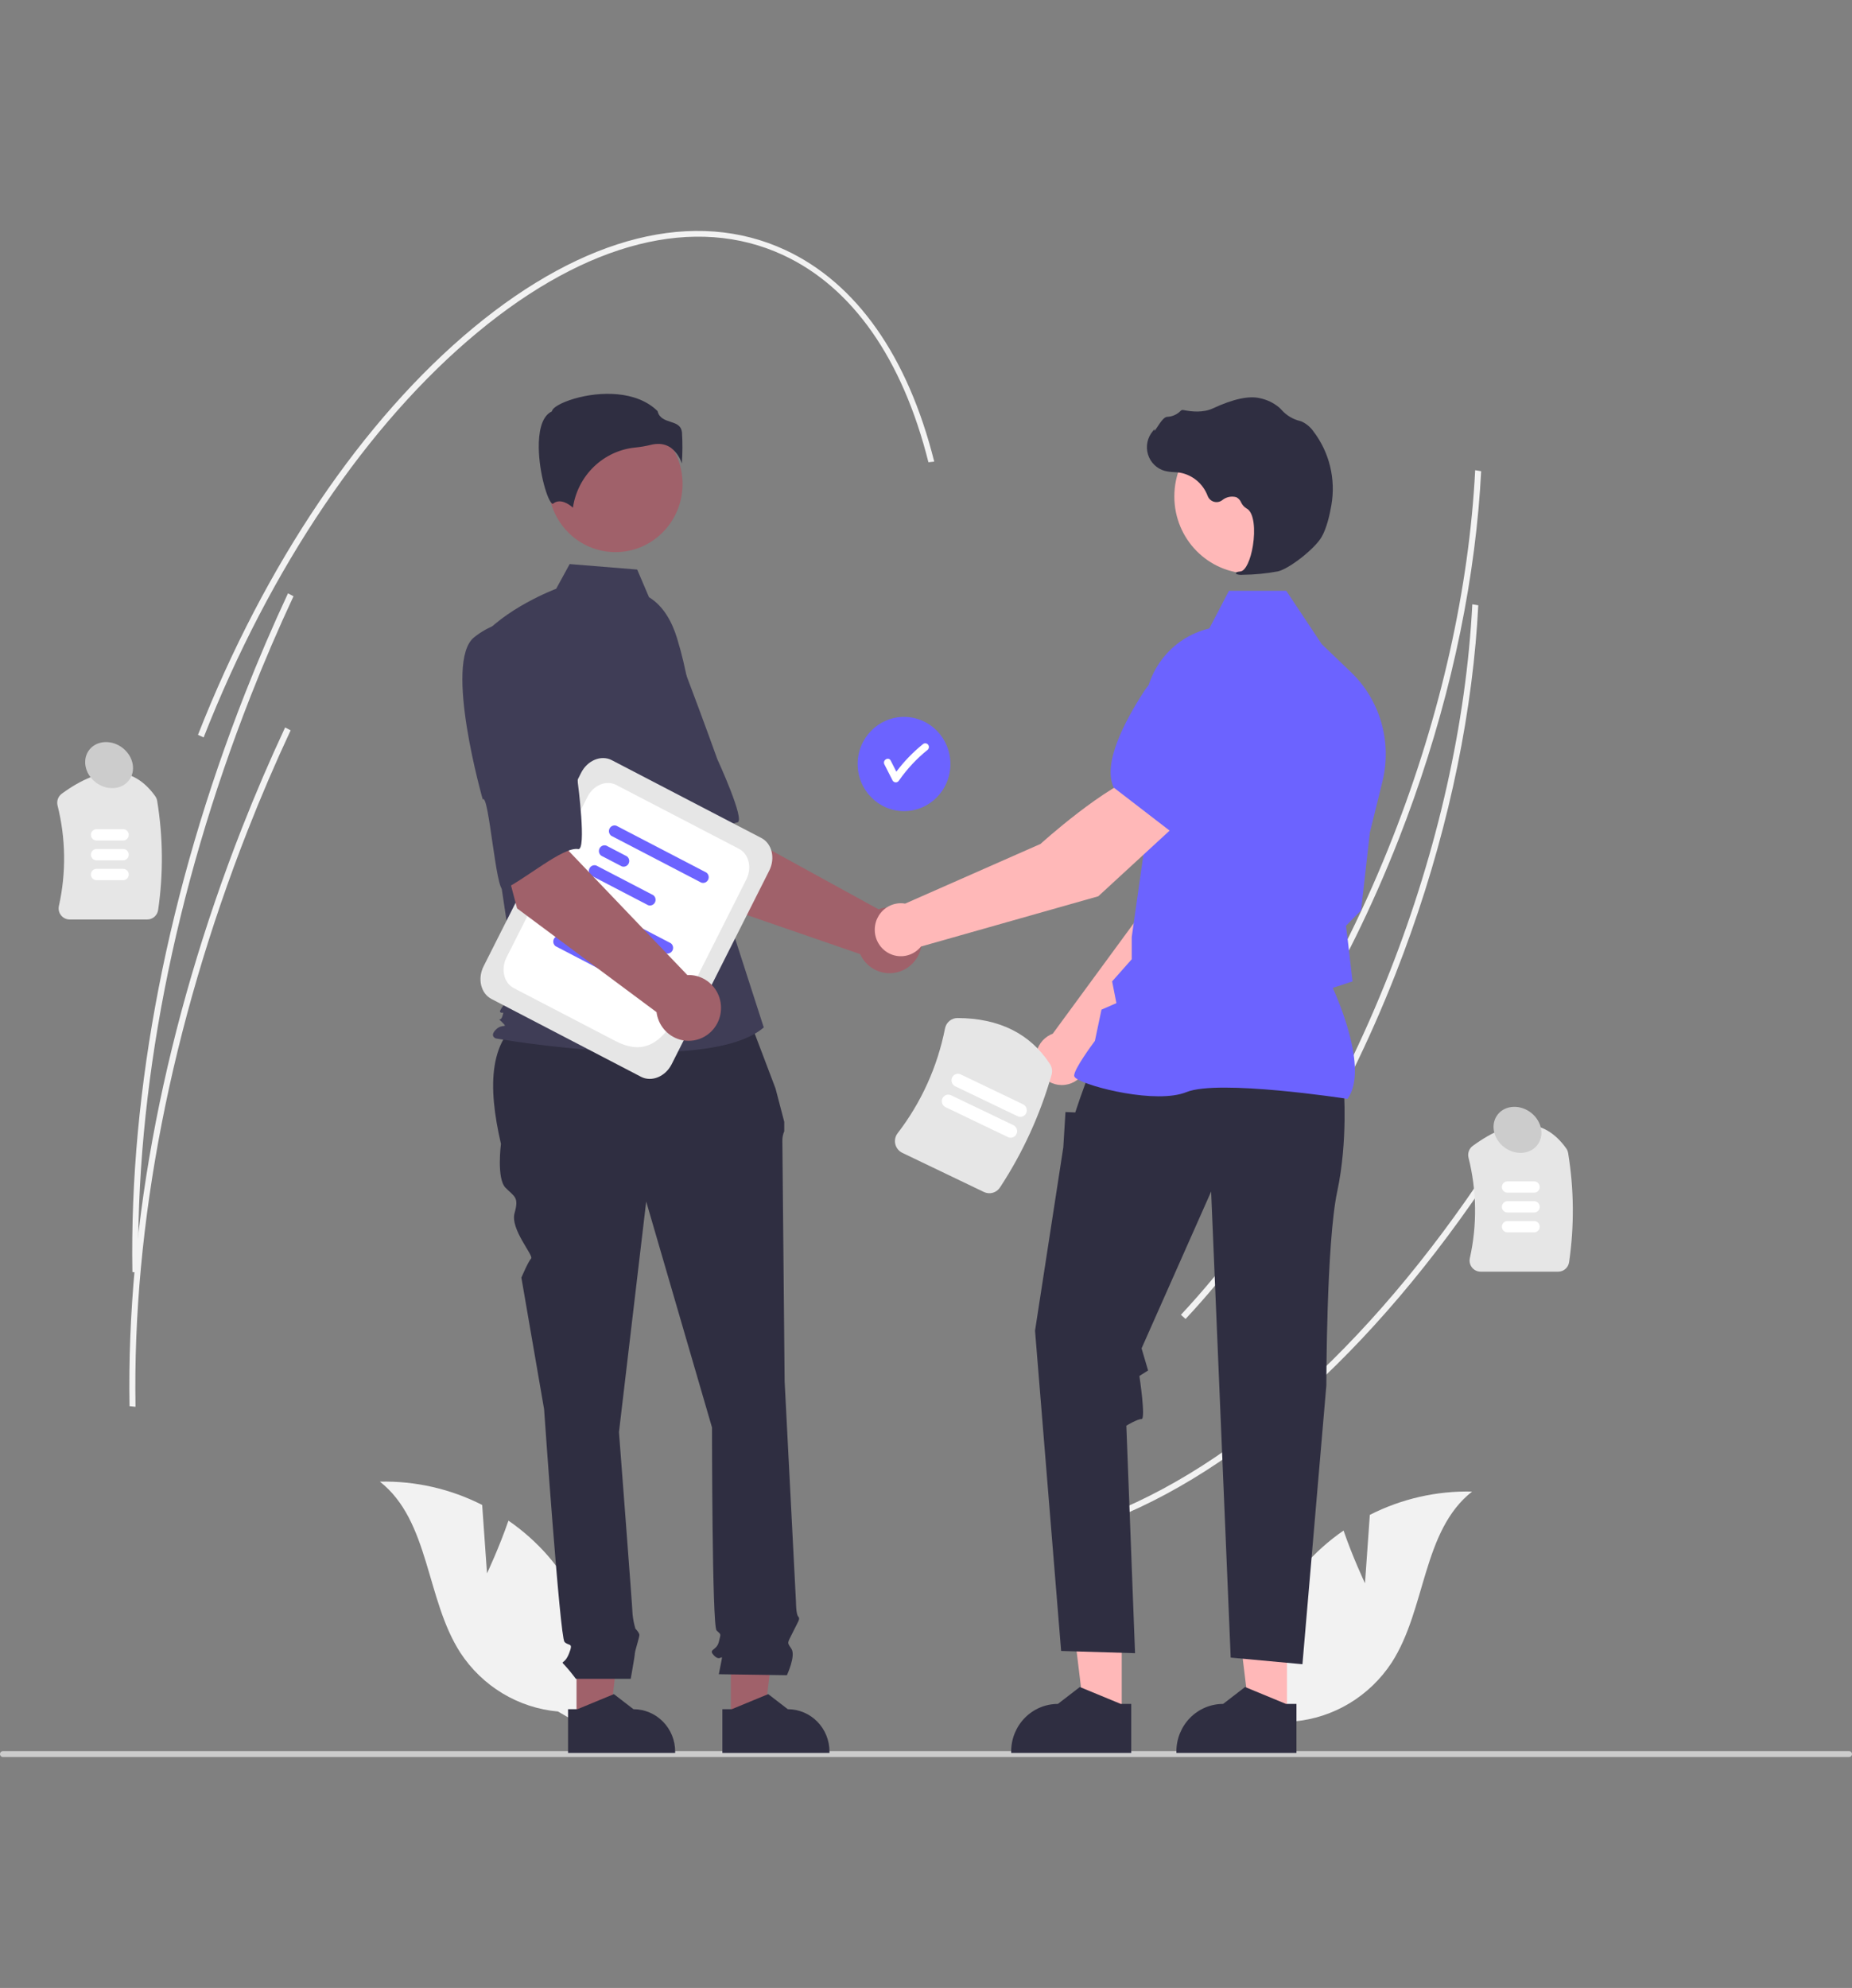 <svg width="369" height="396" viewBox="0 0 369 396" fill="none" xmlns="http://www.w3.org/2000/svg">
<rect x="0" y="0" width="369" height="396" fill="#808080" stroke="none"/>
<g clip-path="url(#clip0_4022_1991)">
<path d="M294.582 101.374C292.665 122.827 287.204 145.449 278.64 167.275C268.049 194.266 253.579 218.04 236.793 236.026L235.862 235.201C252.566 217.302 266.97 193.633 277.517 166.753C287.049 142.463 292.718 117.184 293.92 93.663L295.11 93.865C294.984 96.35 294.808 98.853 294.582 101.374Z" fill="#F2F2F2"/>
<path d="M302.217 225.97C278.641 264.069 250.038 291.291 221.677 302.621L221.104 301.552C249.268 290.301 277.703 263.218 301.171 225.294L302.217 225.97Z" fill="#F2F2F2"/>
<path d="M294.01 128.084C292.093 149.538 286.632 172.159 278.067 193.985C267.476 220.976 253.006 244.75 236.221 262.736L235.29 261.911C251.993 244.012 266.398 220.343 276.945 193.463C286.476 169.173 292.146 143.895 293.347 120.373L294.538 120.575C294.411 123.06 294.235 125.563 294.01 128.084Z" fill="#F2F2F2"/>
<path d="M29.341 183.161H13.873C13.542 183.162 13.216 183.087 12.918 182.941C12.62 182.795 12.359 182.583 12.153 182.32C11.95 182.064 11.807 181.764 11.735 181.444C11.662 181.123 11.662 180.79 11.734 180.469C13.207 173.866 13.114 167.002 11.464 160.443C11.359 160.011 11.384 159.557 11.536 159.14C11.688 158.723 11.959 158.361 12.315 158.102C20.269 152.291 26.533 152.46 30.933 158.604C31.131 158.884 31.263 159.207 31.318 159.547C32.493 166.727 32.559 174.049 31.511 181.248C31.438 181.78 31.178 182.266 30.779 182.618C30.38 182.97 29.869 183.163 29.341 183.161Z" fill="#E6E6E6"/>
<path d="M24.545 167.426H19.224C18.93 167.426 18.648 167.308 18.44 167.096C18.232 166.885 18.115 166.598 18.115 166.299C18.115 166 18.232 165.714 18.44 165.502C18.648 165.291 18.93 165.172 19.224 165.172H24.545C24.839 165.173 25.121 165.292 25.328 165.503C25.536 165.715 25.653 166.001 25.653 166.299C25.653 166.598 25.536 166.884 25.328 167.095C25.121 167.307 24.839 167.426 24.545 167.426Z" fill="white"/>
<path d="M24.545 171.379H19.224C18.93 171.379 18.648 171.26 18.44 171.049C18.232 170.837 18.115 170.551 18.115 170.252C18.115 169.953 18.232 169.666 18.44 169.455C18.648 169.243 18.93 169.125 19.224 169.125H24.545C24.839 169.125 25.121 169.244 25.328 169.456C25.536 169.667 25.653 169.953 25.653 170.252C25.653 170.55 25.536 170.837 25.328 171.048C25.121 171.259 24.839 171.378 24.545 171.379Z" fill="white"/>
<path d="M24.545 175.331H19.224C18.93 175.331 18.648 175.212 18.44 175.001C18.232 174.79 18.115 174.503 18.115 174.204C18.115 173.905 18.232 173.619 18.44 173.407C18.648 173.196 18.93 173.077 19.224 173.077H24.545C24.839 173.078 25.121 173.197 25.328 173.408C25.536 173.619 25.653 173.906 25.653 174.204C25.653 174.503 25.536 174.789 25.328 175C25.121 175.211 24.839 175.33 24.545 175.331Z" fill="white"/>
<path d="M310.467 253.316H294.999C294.668 253.316 294.342 253.241 294.044 253.096C293.746 252.95 293.485 252.738 293.279 252.475C293.076 252.218 292.933 251.919 292.86 251.598C292.788 251.278 292.787 250.945 292.86 250.624C294.333 244.021 294.24 237.157 292.59 230.597C292.485 230.165 292.51 229.712 292.662 229.295C292.814 228.877 293.085 228.516 293.441 228.256C301.395 222.446 307.659 222.614 312.059 228.758C312.257 229.038 312.389 229.361 312.444 229.702C313.619 236.881 313.684 244.203 312.637 251.403C312.564 251.934 312.304 252.421 311.905 252.773C311.506 253.124 310.995 253.317 310.467 253.316Z" fill="#E6E6E6"/>
<path d="M305.672 237.581H300.35C300.056 237.58 299.775 237.461 299.567 237.25C299.36 237.039 299.243 236.752 299.243 236.454C299.243 236.156 299.36 235.869 299.567 235.658C299.775 235.447 300.056 235.328 300.35 235.327H305.672C305.966 235.327 306.248 235.446 306.456 235.657C306.664 235.868 306.781 236.155 306.781 236.454C306.781 236.753 306.664 237.04 306.456 237.251C306.248 237.462 305.966 237.581 305.672 237.581Z" fill="white"/>
<path d="M305.672 241.533H300.35C300.056 241.533 299.775 241.414 299.567 241.202C299.36 240.991 299.243 240.705 299.243 240.406C299.243 240.108 299.36 239.822 299.567 239.61C299.775 239.399 300.056 239.28 300.35 239.279H305.672C305.966 239.279 306.248 239.398 306.456 239.609C306.664 239.821 306.781 240.107 306.781 240.406C306.781 240.705 306.664 240.992 306.456 241.203C306.248 241.415 305.966 241.533 305.672 241.533Z" fill="white"/>
<path d="M305.672 245.486H300.35C300.056 245.485 299.775 245.366 299.567 245.155C299.36 244.943 299.243 244.657 299.243 244.359C299.243 244.06 299.36 243.774 299.567 243.563C299.775 243.351 300.056 243.232 300.35 243.232H305.672C305.966 243.232 306.248 243.351 306.456 243.562C306.664 243.773 306.781 244.06 306.781 244.359C306.781 244.658 306.664 244.944 306.456 245.156C306.248 245.367 305.966 245.486 305.672 245.486Z" fill="white"/>
<path d="M369 349.412C369 349.489 368.985 349.566 368.956 349.637C368.927 349.709 368.885 349.774 368.831 349.828C368.777 349.883 368.713 349.926 368.643 349.956C368.573 349.985 368.497 350 368.421 350H0.579C0.425 350 0.278 349.938 0.17 349.828C0.061 349.718 0 349.568 0 349.412C0 349.256 0.061 349.107 0.17 348.996C0.278 348.886 0.425 348.824 0.579 348.824H368.421C368.497 348.824 368.573 348.839 368.643 348.868C368.713 348.898 368.777 348.941 368.831 348.996C368.885 349.051 368.927 349.115 368.956 349.187C368.985 349.258 369 349.335 369 349.412Z" fill="#CCCCCC"/>
<path d="M97.034 313.416L96.069 299.786C89.749 296.577 82.754 294.983 75.69 295.144C85.628 302.946 84.832 318.541 91.714 329.213C93.886 332.525 96.763 335.298 100.133 337.327C103.504 339.355 107.28 340.588 111.183 340.933L119.453 345.766C120.399 339.414 119.978 332.93 118.22 326.759C116.461 320.589 113.407 314.879 109.266 310.023C106.917 307.323 104.242 304.933 101.305 302.911C99.498 308.183 97.034 313.416 97.034 313.416Z" fill="#F2F2F2"/>
<path d="M271.966 315.392L272.931 301.762C279.25 298.553 286.246 296.959 293.309 297.12C283.372 304.922 284.168 320.517 277.286 331.189C275.114 334.501 272.236 337.274 268.866 339.303C265.496 341.332 261.72 342.564 257.817 342.909L249.547 347.742C248.6 341.39 249.021 334.906 250.78 328.736C252.538 322.565 255.593 316.855 259.733 311.999C262.083 309.299 264.757 306.909 267.694 304.888C269.502 310.16 271.966 315.392 271.966 315.392Z" fill="#F2F2F2"/>
<path d="M180.123 161.578C185.226 161.578 189.364 157.376 189.364 152.192C189.364 147.007 185.226 142.805 180.123 142.805C175.019 142.805 170.881 147.007 170.881 152.192C170.881 157.376 175.019 161.578 180.123 161.578Z" fill="#6C63FF"/>
<path d="M184.867 148.279C184.728 148.145 184.543 148.07 184.351 148.07C184.159 148.07 183.974 148.145 183.835 148.279C181.874 149.868 180.113 151.695 178.591 153.72C178.217 152.986 177.844 152.252 177.47 151.517C177.039 150.67 175.779 151.418 176.21 152.265C176.757 153.339 177.303 154.414 177.85 155.488C177.916 155.597 178.008 155.688 178.118 155.751C178.229 155.814 178.353 155.847 178.48 155.847C178.606 155.847 178.73 155.814 178.841 155.751C178.951 155.688 179.044 155.597 179.11 155.488C180.731 153.167 182.67 151.093 184.867 149.327C185.002 149.188 185.079 149 185.079 148.803C185.079 148.607 185.002 148.419 184.867 148.279Z" fill="white"/>
<path d="M138.773 178.809L124.837 156.579L140.974 147.801L145.21 164.761L175.052 181.142C176.23 180.711 177.506 180.638 178.724 180.931C179.943 181.224 181.051 181.871 181.913 182.793C182.776 183.715 183.356 184.872 183.582 186.123C183.809 187.374 183.672 188.664 183.189 189.838C182.706 191.011 181.897 192.016 180.861 192.731C179.825 193.445 178.607 193.838 177.355 193.862C176.103 193.885 174.872 193.538 173.81 192.862C172.749 192.187 171.905 191.213 171.379 190.058L138.773 178.809Z" fill="#A0616A"/>
<path d="M114.656 129.917C110.278 136.447 125.838 160.183 125.838 160.183C126.596 158.524 133.842 177.162 135.056 176.061C138.505 172.932 143.905 164.215 146.907 163.827C148.623 163.605 142.926 151.239 142.926 151.239C142.926 151.239 140.322 143.938 136.788 134.61C135.838 131.955 134.241 129.586 132.147 127.726C130.052 125.866 127.529 124.574 124.811 123.971C124.811 123.971 119.035 123.387 114.656 129.917Z" fill="#3F3D56"/>
<path d="M114.87 342.671L121.488 342.67L124.637 316.74L114.869 316.741L114.87 342.671Z" fill="#A0616A"/>
<path d="M113.182 340.476L115.044 340.476L122.317 337.471L126.215 340.475H126.216C128.419 340.475 130.531 341.364 132.089 342.946C133.647 344.529 134.522 346.675 134.522 348.912V349.186L113.182 349.187L113.182 340.476Z" fill="#2F2E41"/>
<path d="M145.617 342.671L152.235 342.67L155.384 316.74L145.616 316.741L145.617 342.671Z" fill="#A0616A"/>
<path d="M143.929 340.476L145.792 340.476L153.064 337.471L156.962 340.475H156.963C159.166 340.475 161.278 341.364 162.836 342.946C164.394 344.529 165.269 346.675 165.269 348.912V349.186L143.929 349.187L143.929 340.476Z" fill="#2F2E41"/>
<path d="M148.482 200.909L105.434 202.002C97.258 206.513 97.134 216.276 99.813 227.867C99.813 227.867 98.909 234.756 100.717 236.593C102.526 238.431 103.43 238.431 102.526 241.646C101.622 244.861 106.4 250.112 105.819 250.701C105.239 251.291 103.882 254.506 103.882 254.506L108.404 280.686C108.404 280.686 111.569 326.156 112.473 327.074C113.378 327.993 114.282 327.074 113.378 329.371C112.473 331.667 111.569 330.749 112.473 331.667C113.275 332.545 114.029 333.464 114.734 334.423H125.666C125.666 334.423 126.491 329.83 126.491 329.371C126.491 328.911 127.395 326.156 127.395 325.696C127.395 325.237 126.596 324.425 126.596 324.425C126.319 323.492 126.133 322.533 126.038 321.563C126.038 320.644 123.325 285.279 123.325 285.279L128.751 239.349L141.864 284.36C141.864 284.36 141.864 323.859 142.768 324.778C143.673 325.696 143.673 325.237 143.221 327.074C142.768 328.911 140.96 328.452 142.316 329.83C143.673 331.208 144.125 328.911 143.673 331.208L143.221 333.504L156.786 333.702C156.786 333.702 158.594 329.83 157.69 328.452C156.786 327.074 156.84 327.45 157.943 325.196C159.046 322.941 159.499 322.481 159.046 322.022C158.594 321.563 158.594 319.12 158.594 319.12L156.333 275.174C156.333 275.174 155.881 228.786 155.881 227.408C155.847 226.699 155.976 225.991 156.257 225.341V223.471L154.525 216.844L148.482 200.909Z" fill="#2F2E41"/>
<path d="M122.622 109.986C130.009 109.986 135.998 103.904 135.998 96.4C135.998 88.897 130.009 82.814 122.622 82.814C115.235 82.814 109.247 88.897 109.247 96.4C109.247 103.904 115.235 109.986 122.622 109.986Z" fill="#A0616A"/>
<path d="M129.31 118.966C132.191 120.706 133.915 123.903 134.905 127.157C136.737 133.18 137.839 139.407 138.188 145.702L139.233 164.545L152.177 204.669C140.959 214.31 98.793 206.86 98.793 206.86C98.793 206.86 97.498 206.422 98.793 205.107C100.087 203.792 101.347 204.957 100.053 203.642C98.758 202.327 99.651 203.792 100.082 202.477C100.514 201.163 100.082 202.039 99.651 201.601C99.219 201.162 102.991 197.218 102.991 197.218L99.539 174.187L95.225 127.731C100.402 121.157 110.815 117.282 110.815 117.282L113.505 112.363L126.958 113.456L129.31 118.966Z" fill="#3F3D56"/>
<path d="M133.648 89.182C134.688 89.97 135.458 91.069 135.85 92.324C136.001 90.272 136.011 88.212 135.879 86.159C135.721 84.716 134.721 84.392 133.563 84.016C132.518 83.676 131.335 83.292 131.017 81.892C126.812 77.737 119.493 77.947 114.485 79.396C111.728 80.193 110.142 81.218 110.001 81.818L109.971 81.942L109.859 81.998C107.735 83.077 107.321 86.485 107.348 89.153C107.4 94.18 109.109 99.89 110.072 100.354C110.123 100.379 110.136 100.369 110.158 100.35C111.607 99.174 113.376 100.44 114.153 101.128C114.611 98.004 116.087 95.125 118.345 92.953C120.603 90.78 123.512 89.439 126.609 89.143C127.62 89.043 128.623 88.873 129.611 88.631C130.112 88.5 130.627 88.431 131.145 88.427C132.035 88.413 132.909 88.677 133.648 89.182Z" fill="#2F2E41"/>
<path d="M216.68 211.735L242.409 185.196L249.188 163.97L238.279 159.488C232.875 165.025 227.313 181.974 227.313 181.974L209.752 205.915C209.612 205.968 209.472 206.024 209.334 206.09C208.526 206.478 207.829 207.071 207.312 207.812C206.795 208.553 206.475 209.417 206.383 210.32C206.291 211.224 206.43 212.136 206.786 212.969C207.142 213.802 207.704 214.527 208.417 215.075C209.13 215.623 209.971 215.975 210.857 216.097C211.743 216.218 212.645 216.106 213.475 215.77C214.306 215.434 215.037 214.886 215.599 214.18C216.16 213.473 216.533 212.631 216.68 211.735Z" fill="#FFB8B8"/>
<path d="M235.303 161.916L249.098 165.97L249.15 165.96C254.221 164.96 258.232 156.4 260.704 149.395C261.517 147.085 261.436 144.547 260.478 142.294C259.519 140.042 257.755 138.244 255.541 137.262C253.903 136.55 252.101 136.317 250.34 136.589C248.578 136.862 246.927 137.63 245.573 138.806L238.694 144.822L235.303 161.916Z" fill="#6C63FF"/>
<path d="M223.501 341.882L216.081 341.882L212.552 312.814L223.502 312.815L223.501 341.882Z" fill="#FFB8B8"/>
<path d="M225.393 339.422L223.305 339.422L215.152 336.054L210.782 339.421H210.782C208.312 339.421 205.944 340.418 204.198 342.191C202.452 343.965 201.471 346.371 201.471 348.879V349.186L225.393 349.187L225.393 339.422Z" fill="#2F2E41"/>
<path d="M256.42 341.882L249.001 341.882L245.472 312.814L256.421 312.815L256.42 341.882Z" fill="#FFB8B8"/>
<path d="M258.313 339.422L256.224 339.422L248.072 336.054L243.702 339.421H243.701C241.232 339.421 238.864 340.418 237.117 342.191C235.371 343.965 234.39 346.371 234.39 348.879V349.186L258.312 349.187L258.313 339.422Z" fill="#2F2E41"/>
<path d="M267.733 216.678C267.733 216.678 268.599 227.238 266.433 237.357C264.267 247.477 264.267 275.977 264.267 275.977L259.503 331.513L245.209 330.194L241.31 237.357L227.45 268.596L228.749 272.996L227.018 274.096C227.018 274.096 228.316 282.675 227.45 282.675C226.583 282.675 224.417 283.995 224.417 283.995L226.15 329.314L211.423 328.874L206.225 265.076L211.856 228.558L212.289 221.518L214.238 221.599L215.231 218.658L217.054 213.598L267.733 216.678Z" fill="#2F2E41"/>
<path d="M268.482 218.896L268.559 218.786C272.682 212.923 266.481 198.834 265.546 196.791L269.485 195.493L268.598 187.834L268.177 184.419L271.188 181.361L271.197 181.285L272.929 165.885L275.448 155.657C276.398 151.79 276.317 147.737 275.214 143.913C274.111 140.088 272.027 136.631 269.174 133.895L263.351 128.318L256.274 117.682H244.862L240.949 125.19C237.155 126.08 233.789 128.295 231.438 131.447C229.086 134.599 227.897 138.489 228.079 142.44L228.966 162.13L225.494 186.647L225.492 191.083L221.585 195.494L222.438 199.827L219.465 201.121L218.152 207.345C217.608 208.073 214.022 212.93 214.022 214.258C214.022 214.458 214.167 214.65 214.478 214.864C216.922 216.545 230.431 219.972 236.41 217.542C242.778 214.956 268.095 218.836 268.35 218.876L268.482 218.896Z" fill="#6C63FF"/>
<path d="M249.093 114.249C257.441 114.249 264.207 107.375 264.207 98.896C264.207 90.418 257.441 83.544 249.093 83.544C240.746 83.544 233.979 90.418 233.979 98.896C233.979 107.375 240.746 114.249 249.093 114.249Z" fill="#FFB8B8"/>
<path d="M247.646 114.497C249.986 114.473 252.321 114.246 254.623 113.818C256.903 113.284 261.932 109.334 263.303 107C264.321 105.266 264.933 102.584 265.266 100.64C265.716 98.066 265.63 95.426 265.011 92.888C264.393 90.351 263.257 87.974 261.677 85.912C261.068 85.047 260.24 84.366 259.281 83.941C259.196 83.91 259.109 83.882 259.021 83.859C257.631 83.527 256.371 82.78 255.403 81.714C255.214 81.498 255.011 81.297 254.795 81.111C253.708 80.227 252.431 79.617 251.067 79.33C248.865 78.793 245.714 79.466 241.703 81.333C239.688 82.271 237.451 82.009 235.727 81.677C235.63 81.66 235.531 81.67 235.439 81.705C235.348 81.739 235.266 81.798 235.204 81.874C234.492 82.589 233.54 83.004 232.54 83.035C231.928 83.078 231.307 83.957 230.558 85.101C230.389 85.361 230.19 85.664 230.047 85.849L230.018 85.501L229.681 85.899C229.152 86.523 228.787 87.273 228.62 88.079C228.453 88.886 228.489 89.722 228.726 90.51C228.963 91.298 229.392 92.012 229.973 92.586C230.555 93.161 231.27 93.576 232.053 93.794C232.673 93.944 233.307 94.03 233.945 94.049C234.332 94.075 234.732 94.1 235.116 94.158C236.35 94.381 237.505 94.925 238.47 95.737C239.435 96.55 240.176 97.602 240.621 98.792C240.726 99.067 240.892 99.314 241.106 99.513C241.319 99.713 241.576 99.86 241.854 99.943C242.133 100.026 242.427 100.043 242.713 99.992C242.999 99.942 243.27 99.825 243.504 99.651C243.895 99.326 244.357 99.101 244.851 98.996C245.345 98.891 245.857 98.909 246.343 99.049C246.766 99.273 247.1 99.639 247.289 100.083C247.517 100.578 247.886 100.993 248.347 101.274C249.921 102.047 250.119 105.647 249.638 108.665C249.174 111.574 248.164 113.696 247.183 113.825C246.428 113.925 246.342 113.982 246.291 114.119L246.245 114.242L246.333 114.354C246.755 114.497 247.203 114.546 247.646 114.497Z" fill="#2F2E41"/>
<path d="M235.106 163.558L227.842 154.155C220.442 156.225 207.311 168.113 207.311 168.113L180.346 180C179.446 179.846 178.522 179.936 177.667 180.261C176.812 180.585 176.056 181.133 175.476 181.848C174.895 182.563 174.51 183.421 174.36 184.336C174.21 185.25 174.3 186.189 174.62 187.057C174.941 187.925 175.48 188.692 176.185 189.28C176.89 189.869 177.736 190.259 178.636 190.41C179.536 190.562 180.46 190.469 181.314 190.143C182.169 189.816 182.923 189.267 183.502 188.55L218.826 178.54L235.106 163.558Z" fill="#FFB8B8"/>
<path d="M233.365 165.708L244.828 152.728L245.465 143.531C245.583 141.725 245.202 139.921 244.364 138.323C243.526 136.726 242.266 135.398 240.724 134.49C238.626 133.274 236.152 132.912 233.801 133.478C231.451 134.044 229.4 135.496 228.062 137.539C224.012 143.74 219.655 152.123 221.897 156.85L221.92 156.898L233.365 165.708Z" fill="#6C63FF"/>
<path d="M127.713 214.495L97.92 198.996C95.801 197.893 95.099 194.969 96.355 192.477L115.781 153.95C117.037 151.458 119.783 150.328 121.902 151.43L151.695 166.929C153.814 168.031 154.516 170.956 153.26 173.447L133.834 211.975C132.578 214.467 129.832 215.597 127.713 214.495Z" fill="#E6E6E6"/>
<path d="M122.622 207.37L102.381 196.84C100.396 195.807 99.739 193.068 100.915 190.735L117.054 158.727C118.23 156.393 120.802 155.335 122.787 156.367L147.235 169.085C149.219 170.118 149.877 172.856 148.7 175.19L139.933 192.578C134.692 202.973 131.463 211.969 122.622 207.37Z" fill="white"/>
<path d="M132.63 189.89L114.702 180.563C114.482 180.405 114.327 180.171 114.263 179.905C114.199 179.64 114.232 179.36 114.354 179.116C114.477 178.873 114.682 178.683 114.931 178.58C115.181 178.477 115.458 178.469 115.713 178.557L133.642 187.884C133.861 188.043 134.017 188.276 134.08 188.542C134.144 188.807 134.112 189.087 133.989 189.331C133.866 189.574 133.661 189.765 133.412 189.867C133.163 189.97 132.885 189.978 132.63 189.89Z" fill="#6C63FF"/>
<path d="M116.795 186.655L112.703 184.527C112.484 184.368 112.328 184.135 112.264 183.869C112.201 183.603 112.233 183.323 112.356 183.08C112.478 182.836 112.683 182.646 112.933 182.543C113.182 182.441 113.46 182.433 113.715 182.521L117.806 184.649C118.025 184.808 118.181 185.041 118.245 185.307C118.308 185.572 118.276 185.852 118.153 186.096C118.031 186.339 117.826 186.53 117.576 186.632C117.327 186.735 117.049 186.743 116.795 186.655Z" fill="#6C63FF"/>
<path d="M122.043 194.388L110.705 188.49C110.486 188.331 110.33 188.098 110.266 187.832C110.203 187.567 110.235 187.287 110.358 187.043C110.48 186.8 110.685 186.609 110.935 186.507C111.184 186.404 111.462 186.396 111.716 186.484L123.054 192.382C123.274 192.541 123.429 192.774 123.493 193.04C123.557 193.306 123.525 193.586 123.402 193.829C123.279 194.072 123.074 194.263 122.825 194.366C122.575 194.468 122.298 194.476 122.043 194.388Z" fill="#6C63FF"/>
<path d="M139.725 175.819L121.796 166.492C121.577 166.333 121.421 166.1 121.358 165.834C121.294 165.568 121.326 165.288 121.449 165.045C121.572 164.802 121.776 164.611 122.026 164.509C122.275 164.406 122.553 164.398 122.808 164.486L140.736 173.813C140.956 173.971 141.111 174.205 141.175 174.47C141.239 174.736 141.206 175.016 141.084 175.259C140.961 175.503 140.756 175.693 140.507 175.796C140.257 175.898 139.98 175.907 139.725 175.819Z" fill="#6C63FF"/>
<path d="M123.889 172.584L119.798 170.455C119.579 170.297 119.423 170.063 119.359 169.797C119.295 169.532 119.328 169.252 119.45 169.008C119.573 168.765 119.778 168.575 120.027 168.472C120.277 168.369 120.554 168.361 120.809 168.449L124.901 170.578C125.12 170.736 125.276 170.97 125.339 171.235C125.403 171.501 125.371 171.781 125.248 172.024C125.125 172.268 124.921 172.458 124.671 172.561C124.422 172.664 124.144 172.672 123.889 172.584Z" fill="#6C63FF"/>
<path d="M129.138 180.317L117.8 174.419C117.58 174.26 117.425 174.027 117.361 173.761C117.297 173.495 117.33 173.215 117.452 172.972C117.575 172.728 117.78 172.538 118.029 172.435C118.279 172.333 118.556 172.325 118.811 172.413L130.149 178.311C130.368 178.469 130.524 178.703 130.588 178.969C130.652 179.234 130.619 179.514 130.497 179.758C130.374 180.001 130.169 180.191 129.92 180.294C129.67 180.397 129.393 180.405 129.138 180.317Z" fill="#6C63FF"/>
<path d="M103.025 180.953L96.294 155.501L114.28 152.042L113.313 169.512L136.945 194.229C138.196 194.177 139.435 194.496 140.51 195.147C141.586 195.798 142.452 196.753 143.003 197.895C143.554 199.037 143.765 200.318 143.612 201.58C143.459 202.842 142.947 204.032 142.14 205.004C141.333 205.976 140.264 206.689 139.065 207.055C137.866 207.421 136.588 207.425 135.387 207.065C134.185 206.706 133.113 206 132.3 205.033C131.487 204.065 130.969 202.878 130.809 201.617L103.025 180.953Z" fill="#A0616A"/>
<path d="M94.453 126.964C88.348 131.859 96.184 159.244 96.184 159.244C97.397 157.891 98.807 177.879 100.29 177.198C104.505 175.264 112.229 168.594 115.207 169.138C116.91 169.448 115.126 155.917 115.126 155.917C115.126 155.917 114.798 148.158 114.181 138.184C114.058 135.36 113.234 132.615 111.786 130.202C110.337 127.789 108.311 125.788 105.896 124.385C105.896 124.385 100.558 122.068 94.453 126.964Z" fill="#3F3D56"/>
<path d="M196.036 237.445L179.779 229.647C179.431 229.481 179.125 229.238 178.883 228.934C178.641 228.631 178.47 228.276 178.383 227.896C178.295 227.525 178.291 227.138 178.371 226.764C178.451 226.391 178.613 226.04 178.846 225.74C183.555 219.626 186.789 212.477 188.288 204.865C188.401 204.282 188.71 203.757 189.161 203.379C189.613 203.002 190.18 202.795 190.765 202.794C199.056 202.823 205.253 205.898 209.183 211.934C209.39 212.248 209.527 212.604 209.585 212.977C209.643 213.351 209.62 213.732 209.518 214.096C207.242 222.062 203.78 229.627 199.251 236.529C198.915 237.05 198.404 237.431 197.813 237.599C197.222 237.768 196.591 237.713 196.036 237.445Z" fill="#E6E6E6"/>
<path d="M200.819 226.508L188.388 220.545C188.079 220.397 187.84 220.13 187.725 219.803C187.609 219.476 187.626 219.116 187.772 218.802C187.918 218.487 188.181 218.245 188.503 218.128C188.825 218.011 189.18 218.028 189.489 218.176L201.92 224.139C202.073 224.212 202.21 224.316 202.324 224.443C202.438 224.571 202.526 224.719 202.583 224.881C202.64 225.043 202.666 225.215 202.657 225.387C202.649 225.559 202.608 225.727 202.535 225.883C202.463 226.038 202.361 226.178 202.236 226.293C202.111 226.409 201.964 226.498 201.805 226.556C201.645 226.615 201.476 226.64 201.307 226.632C201.138 226.623 200.972 226.581 200.819 226.508Z" fill="white"/>
<path d="M202.75 222.354L190.319 216.391C190.01 216.243 189.771 215.976 189.656 215.649C189.54 215.322 189.558 214.962 189.704 214.648C189.85 214.333 190.112 214.091 190.434 213.974C190.756 213.857 191.111 213.874 191.42 214.022L203.851 219.985C204.16 220.133 204.399 220.4 204.514 220.727C204.63 221.054 204.613 221.415 204.467 221.729C204.321 222.043 204.058 222.285 203.736 222.403C203.414 222.52 203.059 222.502 202.75 222.354Z" fill="white"/>
<path d="M186.14 91.954L184.983 92.083C179.823 71.489 169.823 57.221 156.062 50.823C138.568 42.689 116.936 48.151 95.151 66.202C73.255 84.346 53.871 113.005 40.571 146.901L39.448 146.379C52.807 112.335 72.29 83.537 94.309 65.293C116.438 46.956 138.511 41.455 156.463 49.801C170.619 56.383 180.881 70.959 186.14 91.954Z" fill="#F2F2F2"/>
<path d="M58.478 118.775C55.452 125.25 52.574 131.959 49.923 138.714C34.67 177.586 26.941 217.286 27.572 253.522L26.38 253.393C25.748 217.022 33.5 177.186 48.8 138.192C51.459 131.418 54.345 124.69 57.38 118.197L58.478 118.775Z" fill="#F2F2F2"/>
<path d="M57.906 145.485C54.88 151.96 52.002 158.669 49.351 165.424C34.098 204.296 26.368 243.996 27 280.232L25.808 280.103C25.175 243.732 32.927 203.896 48.228 164.902C50.886 158.128 53.773 151.4 56.808 144.907L57.906 145.485Z" fill="#F2F2F2"/>
<path d="M25.865 155.199C27.183 153.187 26.403 150.307 24.123 148.766C21.843 147.225 18.927 147.607 17.609 149.619C16.291 151.631 17.071 154.511 19.351 156.052C21.631 157.593 24.547 157.211 25.865 155.199Z" fill="#CCCCCC"/>
<path d="M306.477 227.858C307.794 225.846 307.014 222.966 304.734 221.425C302.454 219.884 299.538 220.266 298.22 222.278C296.902 224.29 297.682 227.17 299.962 228.711C302.242 230.252 305.159 229.87 306.477 227.858Z" fill="#CCCCCC"/>
</g>
<defs>
<clipPath id="clip0_4022_1991">
<rect width="369" height="304" fill="white" transform="translate(0 46)"/>
</clipPath>
</defs>
</svg>
